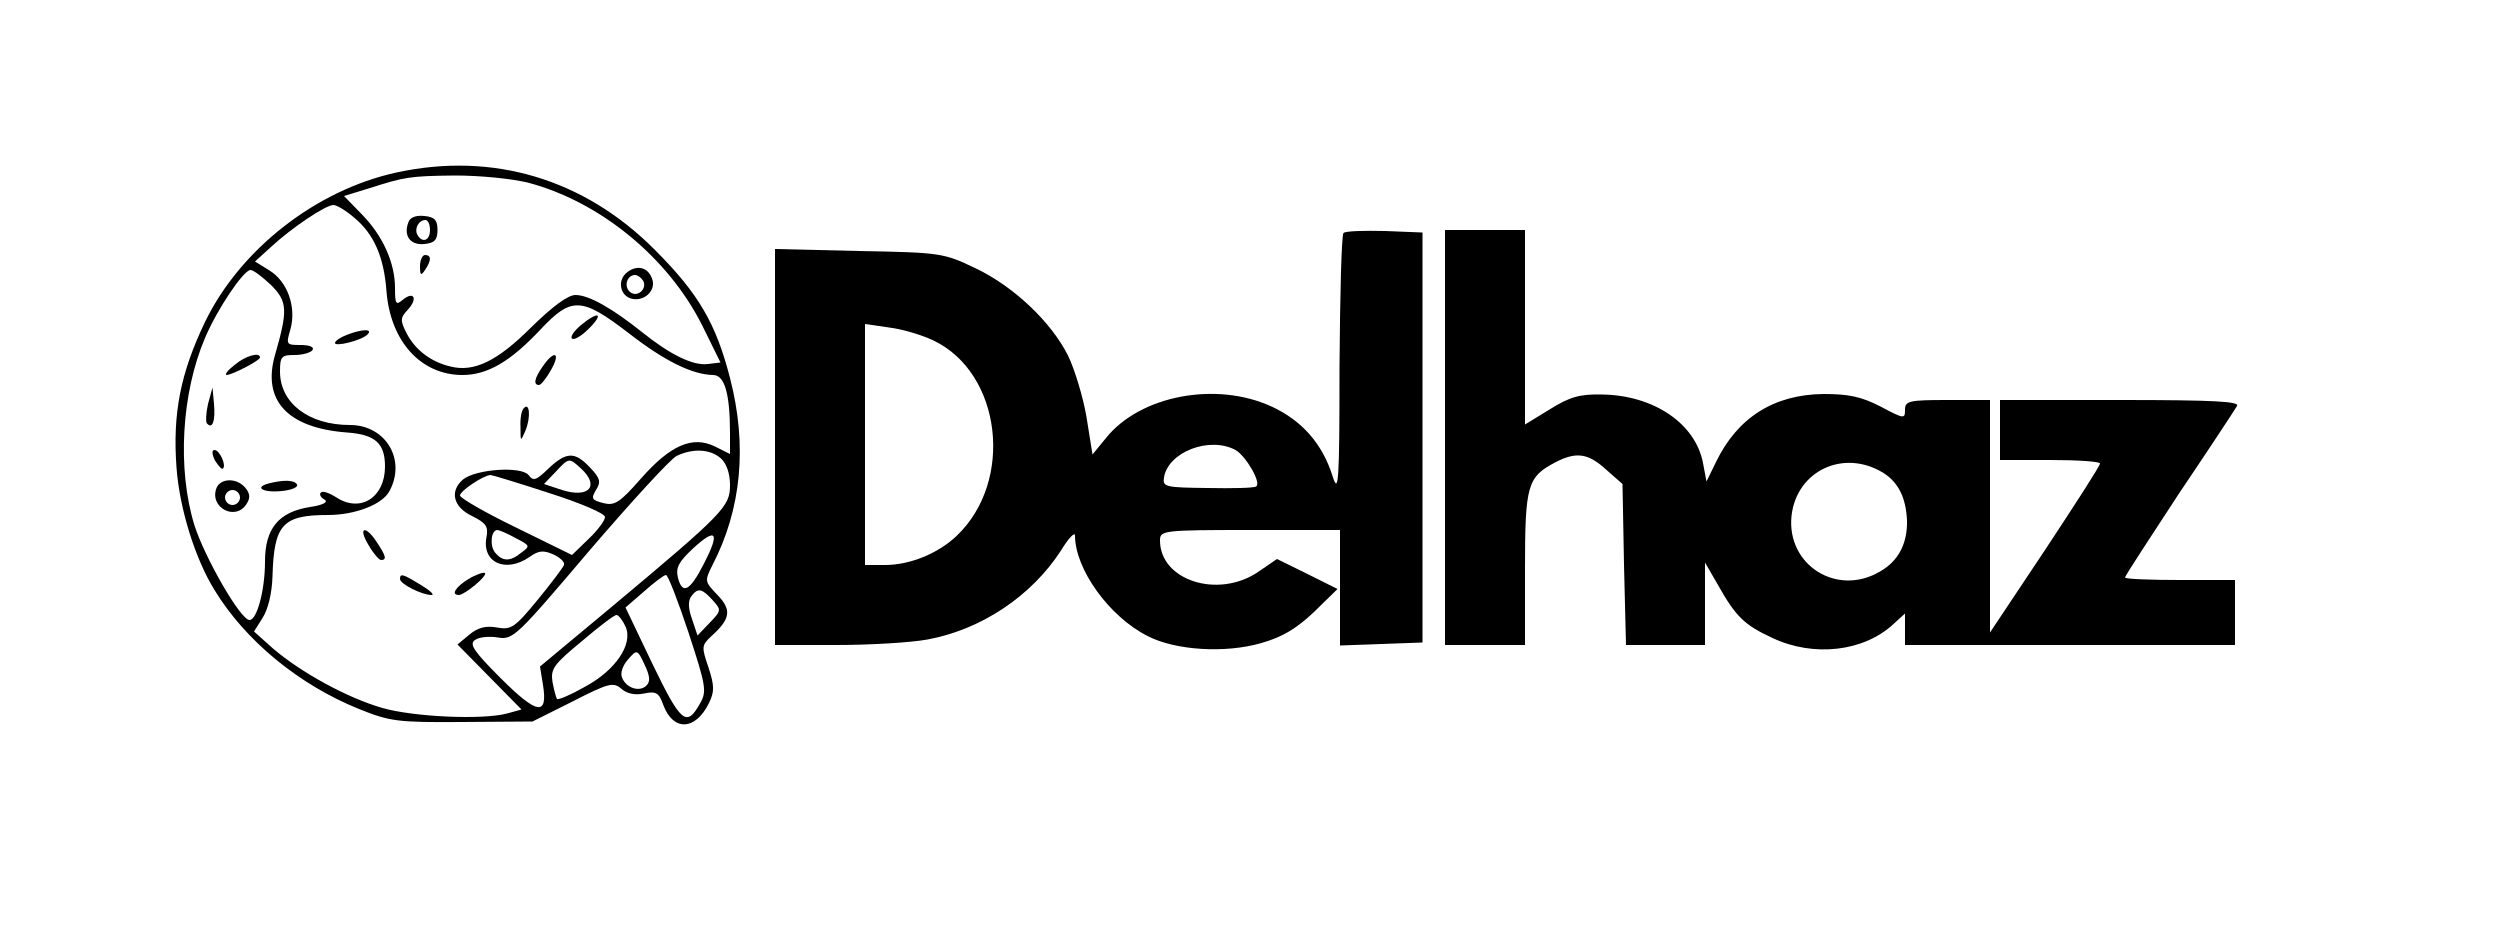 <?xml version="1.0" standalone="no"?>
<!DOCTYPE svg PUBLIC "-//W3C//DTD SVG 20010904//EN"
 "http://www.w3.org/TR/2001/REC-SVG-20010904/DTD/svg10.dtd">
<svg version="1.0" xmlns="http://www.w3.org/2000/svg"
 width="500pt" height="188pt" viewBox="0 0 500 188"
 preserveAspectRatio="xMidYMid meet">

<g transform="translate(0,188) scale(0.1,-0.1)"
fill="#000000" stroke="none">
<path d="M793 1535 c-161 -35 -313 -154 -383 -299 -49 -102 -65 -183 -57 -291
6 -82 37 -182 76 -245 62 -102 170 -190 289 -238 62 -25 78 -27 207 -26 l140
1 80 40 c72 37 82 39 97 26 11 -10 28 -14 46 -10 24 5 30 2 39 -24 20 -52 64
-50 91 5 11 23 11 34 -1 71 -14 41 -14 44 5 62 39 35 42 53 13 83 -26 27 -26
28 -10 60 58 112 70 239 35 374 -28 109 -63 169 -150 256 -141 142 -324 197
-517 155z m262 -20 c145 -38 281 -150 349 -285 l37 -75 -25 -3 c-30 -4 -76 19
-131 63 -60 48 -107 75 -134 75 -15 0 -45 -22 -89 -65 -67 -67 -114 -90 -161
-78 -39 9 -70 33 -87 65 -14 27 -14 32 2 49 20 22 12 38 -11 19 -13 -11 -15
-8 -15 24 0 50 -24 104 -66 147 l-36 37 49 15 c72 23 81 25 173 26 49 0 111
-6 145 -14z m-347 -70 c40 -33 60 -79 65 -148 8 -100 69 -167 152 -167 50 0
96 27 156 91 62 66 82 65 176 -7 72 -56 127 -83 169 -84 23 0 34 -36 34 -117
l0 -41 -30 15 c-45 22 -89 3 -148 -64 -43 -49 -53 -55 -76 -49 -23 6 -24 9
-14 26 10 16 9 23 -12 45 -30 32 -47 32 -83 -2 -25 -24 -30 -26 -40 -13 -15
18 -105 12 -131 -9 -27 -23 -20 -55 18 -73 28 -14 33 -21 29 -42 -10 -51 38
-73 86 -40 18 13 28 14 48 5 13 -6 23 -15 21 -21 -2 -5 -25 -36 -53 -70 -46
-56 -53 -60 -81 -55 -22 4 -38 0 -55 -14 l-24 -20 64 -65 64 -65 -29 -8 c-49
-13 -186 -7 -249 11 -70 20 -163 71 -219 119 l-38 34 17 27 c11 17 19 49 20
84 3 103 20 122 111 122 54 0 109 21 123 48 34 63 -8 132 -79 132 -83 0 -140
44 -140 107 0 30 3 33 29 33 17 0 33 5 36 10 4 6 -6 10 -24 10 -29 0 -29 1
-20 32 12 44 -6 95 -42 117 l-29 18 33 30 c40 37 108 83 124 83 6 0 25 -11 41
-25z m-166 -135 c33 -33 34 -50 8 -140 -26 -91 25 -146 144 -155 57 -4 76 -22
76 -68 0 -62 -49 -93 -97 -62 -14 9 -28 14 -31 10 -4 -3 -1 -10 7 -14 8 -5 -2
-11 -29 -15 -63 -10 -90 -43 -90 -109 0 -57 -16 -117 -31 -117 -18 0 -89 124
-110 189 -35 113 -26 265 21 375 24 57 77 136 91 136 6 0 24 -14 41 -30z m900
-347 c11 -10 18 -30 18 -53 0 -43 -11 -55 -237 -244 l-143 -119 6 -37 c10 -63
-12 -59 -85 14 -54 54 -63 68 -51 76 8 6 29 8 46 5 30 -5 37 2 183 174 84 98
162 183 174 189 33 16 68 14 89 -5z m-280 -20 c38 -35 16 -60 -38 -43 l-36 12
23 24 c27 29 27 29 51 7z m-64 -49 c63 -20 112 -41 112 -48 0 -7 -15 -27 -33
-44 l-33 -32 -112 55 c-62 30 -112 59 -112 64 0 9 46 40 61 41 3 0 56 -16 117
-36z m-67 -90 c29 -15 30 -16 12 -29 -23 -19 -38 -18 -53 0 -11 14 -8 45 5 45
3 0 20 -7 36 -16z m377 -51 c-28 -55 -43 -63 -52 -29 -5 21 1 32 31 60 46 42
53 31 21 -31z m-31 -138 c35 -107 37 -118 23 -142 -27 -48 -38 -39 -95 79
l-54 113 37 32 c20 18 40 33 44 33 4 0 24 -52 45 -115z m48 65 c18 -20 18 -21
-6 -46 l-24 -25 -11 33 c-8 22 -8 37 -1 46 13 17 21 15 42 -8z m-174 -53 c16
-35 -20 -88 -82 -121 -28 -16 -52 -26 -55 -24 -2 3 -6 18 -9 34 -4 26 2 35 58
81 34 29 65 53 70 53 4 0 12 -10 18 -23z m42 -118 c-14 -14 -41 -5 -49 16 -4
9 2 25 12 36 18 21 19 20 33 -10 11 -23 12 -34 4 -42z"/>
<path d="M817 1436 c-11 -28 4 -47 32 -44 20 2 26 8 26 28 0 20 -6 26 -26 28
-17 2 -29 -3 -32 -12z m43 -16 c0 -21 -15 -27 -25 -10 -7 12 2 30 16 30 5 0 9
-9 9 -20z"/>
<path d="M840 1348 c0 -19 2 -20 10 -8 13 19 13 30 0 30 -5 0 -10 -10 -10 -22z"/>
<path d="M1255 1336 c-22 -16 -15 -50 11 -54 25 -4 47 19 38 41 -8 22 -29 28
-49 13z m31 -17 c10 -17 -13 -36 -27 -22 -12 12 -4 33 11 33 5 0 12 -5 16 -11z"/>
<path d="M1161 1229 c-13 -11 -21 -23 -17 -26 4 -4 19 5 34 20 31 31 19 36
-17 6z"/>
<path d="M693 1210 c-13 -5 -23 -12 -23 -16 0 -8 53 5 65 17 12 12 -12 11 -42
-1z"/>
<path d="M1086 1148 c-17 -24 -20 -38 -8 -38 4 0 15 14 24 30 20 35 7 41 -16
8z"/>
<path d="M1048 1064 c-5 -4 -8 -21 -7 -38 0 -30 0 -30 10 -7 11 27 8 57 -3 45z"/>
<path d="M737 790 c9 -16 21 -30 25 -30 12 0 10 8 -8 35 -23 36 -39 31 -17 -5z"/>
<path d="M937 722 c-26 -16 -36 -32 -19 -32 12 1 57 38 52 44 -3 2 -18 -3 -33
-12z"/>
<path d="M800 722 c0 -10 44 -32 63 -32 7 0 -3 9 -21 20 -36 22 -42 24 -42 12z"/>
<path d="M469 1150 c-13 -10 -20 -19 -16 -20 11 0 67 29 67 35 0 12 -30 3 -51
-15z"/>
<path d="M416 1072 c-4 -18 -5 -36 -2 -39 11 -12 17 5 14 39 l-3 33 -9 -33z"/>
<path d="M430 959 c7 -11 14 -19 16 -16 7 7 -7 37 -17 37 -6 0 -5 -9 1 -21z"/>
<path d="M433 904 c-15 -39 38 -67 60 -32 8 12 7 21 -2 32 -17 21 -50 20 -58
0z m47 -19 c0 -8 -7 -15 -15 -15 -8 0 -15 7 -15 15 0 8 7 15 15 15 8 0 15 -7
15 -15z"/>
<path d="M537 913 c-30 -8 -10 -19 27 -15 20 2 33 8 30 13 -5 9 -26 10 -57 2z"/>
<path d="M2687 1414 c-4 -4 -7 -125 -8 -268 0 -233 -2 -256 -14 -218 -20 64
-61 111 -122 139 -111 51 -263 22 -331 -63 l-27 -33 -12 75 c-7 41 -24 96 -37
123 -35 69 -110 139 -186 175 -63 30 -69 31 -232 34 l-168 4 0 -396 0 -396
123 0 c68 0 150 5 182 11 108 20 208 87 267 178 15 25 28 38 28 30 0 -67 68
-162 145 -201 56 -29 156 -35 228 -14 42 12 70 29 105 62 l47 46 -60 30 -61
30 -38 -26 c-80 -54 -196 -17 -196 63 0 20 5 21 180 21 l180 0 0 -115 0 -116
83 3 82 3 0 410 0 410 -75 3 c-42 1 -79 0 -83 -4z m-820 -215 c136 -65 162
-281 46 -391 -37 -35 -93 -58 -143 -58 l-40 0 0 241 0 241 48 -7 c26 -3 66
-15 89 -26z m604 -219 c21 -12 53 -67 41 -73 -4 -3 -47 -4 -97 -3 -84 1 -90 2
-87 21 8 51 91 83 143 55z"/>
<path d="M2890 1005 l0 -415 80 0 80 0 0 153 c0 167 5 183 60 212 42 22 66 19
102 -14 l33 -29 3 -161 4 -161 79 0 79 0 0 83 0 82 26 -45 c36 -64 53 -80 109
-106 83 -39 183 -27 242 28 l23 21 0 -31 0 -32 330 0 330 0 0 65 0 65 -110 0
c-60 0 -110 2 -110 5 0 3 49 78 108 168 60 89 112 168 116 175 6 9 -44 12
-233 12 l-241 0 0 -60 0 -60 100 0 c55 0 100 -3 100 -7 0 -5 -50 -82 -110
-173 l-110 -165 0 233 0 232 -85 0 c-78 0 -85 -2 -85 -20 0 -18 -2 -18 -49 7
-39 20 -64 25 -114 25 -99 -1 -172 -47 -215 -136 l-19 -39 -7 37 c-15 79 -99
136 -203 137 -44 1 -64 -5 -104 -30 l-49 -30 0 194 0 195 -80 0 -80 0 0 -415z
m877 -71 c30 -19 45 -50 47 -95 1 -46 -17 -81 -54 -102 -86 -51 -187 13 -177
111 10 91 105 135 184 86z"/>
</g>
</svg>
